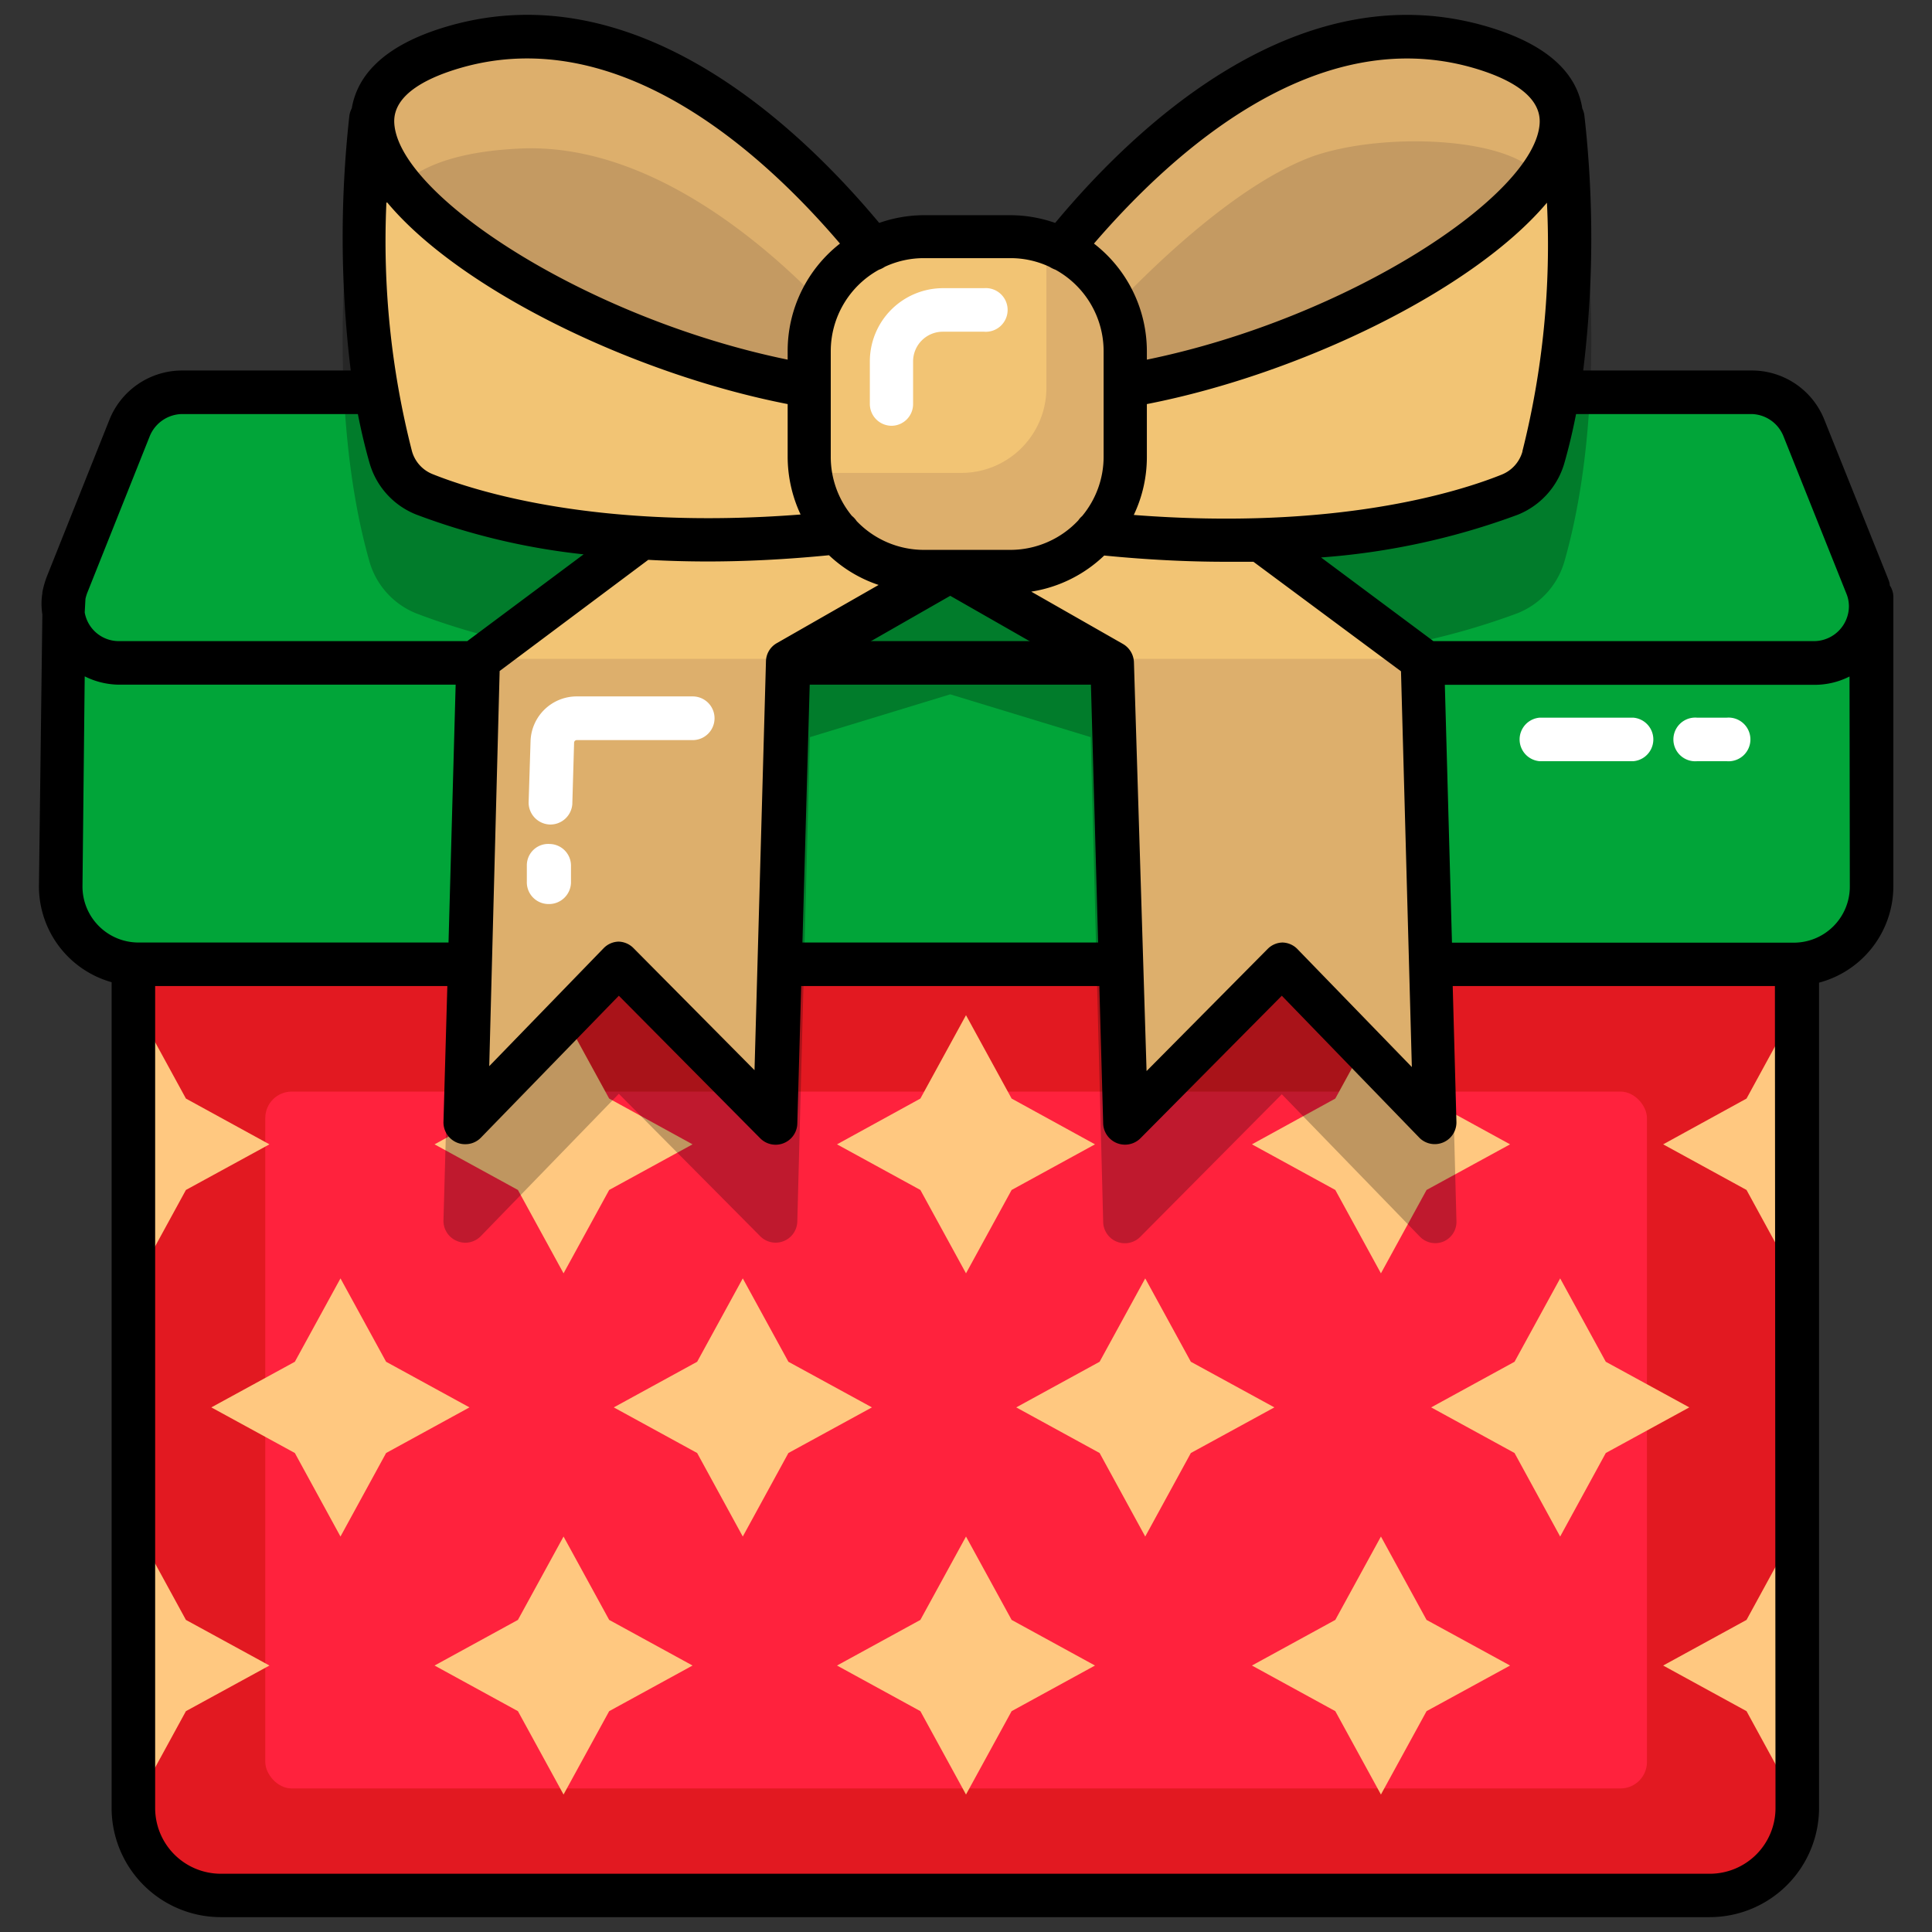 <svg xmlns="http://www.w3.org/2000/svg" data-name="Layer 1" viewBox="0 0 130 130" id="birthday"><rect x="0" y="0" width="130" height="130" fill="#333333" stroke="none"/><path fill="#e21921" d="M9.32,63.42l110.77,1.46.84,48.72s4.17,15.49-9.83,14-91.27.11-91.27.11-9,4.6-10.68-8.59S9.32,63.42,9.32,63.42Z"></path><rect width="92.97" height="46.89" x="17.85" y="73.45" fill="#ff223d" rx="1.78"></rect><polygon fill="#ffc880" points="108.05 91.63 104.98 86.02 101.91 91.63 96.3 94.7 101.91 97.77 104.98 103.39 108.05 97.77 113.67 94.7 108.05 91.63"></polygon><polygon fill="#ffc880" points="80.13 91.63 77.06 86.02 73.99 91.63 68.38 94.7 73.99 97.77 77.06 103.39 80.13 97.77 85.75 94.7 80.13 91.63"></polygon><polygon fill="#ffc880" points="53.05 91.63 49.98 86.02 46.91 91.63 41.3 94.7 46.91 97.77 49.98 103.39 53.05 97.77 58.67 94.7 53.05 91.63"></polygon><polygon fill="#ffc880" points="25.98 91.63 22.91 86.02 19.84 91.63 14.22 94.7 19.84 97.77 22.91 103.39 25.98 97.77 31.59 94.7 25.98 91.63"></polygon><polygon fill="#ffc880" points="95.99 109 92.92 103.39 89.85 109 84.24 112.07 89.85 115.14 92.92 120.75 95.99 115.14 101.61 112.07 95.99 109"></polygon><polygon fill="#ffc880" points="120.48 103.58 117.52 109 111.91 112.07 117.52 115.14 120.48 120.56 120.48 103.58"></polygon><polygon fill="#ffc880" points="9.55 103.58 12.51 109 18.13 112.07 12.51 115.14 9.55 120.56 9.55 103.58"></polygon><polygon fill="#ffc880" points="68.07 109 65 103.39 61.93 109 56.32 112.07 61.93 115.14 65 120.75 68.07 115.14 73.68 112.07 68.07 109"></polygon><polygon fill="#ffc880" points="40.99 109 37.92 103.39 34.85 109 29.24 112.07 34.85 115.14 37.92 120.75 40.99 115.14 46.6 112.07 40.99 109"></polygon><polygon fill="#ffc880" points="95.99 73.92 92.92 68.31 89.85 73.92 84.24 77 89.85 80.07 92.92 85.68 95.99 80.07 101.61 77 95.99 73.92"></polygon><polygon fill="#ffc880" points="120.48 68.5 117.52 73.92 111.91 77 117.52 80.07 120.48 85.49 120.48 68.5"></polygon><polygon fill="#ffc880" points="9.55 68.5 12.51 73.92 18.13 77 12.51 80.07 9.55 85.49 9.55 68.5"></polygon><polygon fill="#ffc880" points="68.07 73.92 65 68.31 61.93 73.92 56.32 77 61.93 80.07 65 85.68 68.07 80.07 73.68 77 68.07 73.92"></polygon><polygon fill="#ffc880" points="40.99 73.92 37.92 68.31 34.85 73.92 29.24 77 34.85 80.07 37.92 85.68 40.99 80.07 46.6 77 40.99 73.92"></polygon><path fill="#01a539" d="M4.22,46.07V43.14l5.2,1.47H122.1l3.81-1.47V56.82s3.15,6.6-5.82,8.06H7.51a8.15,8.15,0,0,1-3.29-6.44C4,53.87,4.22,46.07,4.22,46.07Z"></path><path fill="#01a539" d="M125.64,39.38,121.41,28.8a3.85,3.85,0,0,0-3.55-2.4h-13l-21.19,9L94,43.31,25.3,26.4h-13a3.85,3.85,0,0,0-3.54,2.4L4.5,39.38a3.55,3.55,0,0,0-.22.77h0a3.23,3.23,0,0,0,0,1.16v0A3.79,3.79,0,0,0,8,44.61H122.1a3.82,3.82,0,0,0,3.81-3.82A4,4,0,0,0,125.64,39.38Z"></path><path d="M53.06 46.07H74.83a1.47 1.47 0 1 0 0-2.93H53.06a1.47 1.47 0 1 0 0 2.93zM75.41 63.42H52.48a1.47 1.47 0 0 0 0 2.93H75.41a1.47 1.47 0 0 0 0-2.93z"></path><path d="M106.61,14.41a1.37,1.37,0,0,0-.14-.46c-.31-2-1.84-4.22-6.6-5.57C87.52,4.87,76.73,14.76,71,21.6a9.17,9.17,0,0,0-3-.52H62.16a9.17,9.17,0,0,0-3,.52C53.41,14.75,42.63,4.86,30.26,8.38,25.51,9.73,24,12,23.67,13.93a1.6,1.6,0,0,0-.16.48c-.06.53-1.61,13,1.36,23.41A5.35,5.35,0,0,0,28,41.27,46.06,46.06,0,0,0,39.27,44l-8,5.94A1.45,1.45,0,0,0,30.71,51l-.87,31.11a1.46,1.46,0,0,0,.9,1.39,1.42,1.42,0,0,0,.57.12,1.46,1.46,0,0,0,1.05-.45l9.28-9.57,9.51,9.58a1.46,1.46,0,0,0,2.5-1L54.5,49.6l9.44-2.88,9.45,2.88.84,32.61a1.46,1.46,0,0,0,2.51,1l9.51-9.58,9.28,9.57a1.44,1.44,0,0,0,1.62.33A1.44,1.44,0,0,0,98,82.13L97.18,51a1.45,1.45,0,0,0-.59-1.13l-7.7-5.74a47.68,47.68,0,0,0,13.25-2.88,5.34,5.34,0,0,0,3.12-3.45C108.23,27.45,106.68,14.94,106.61,14.41Z" opacity=".25"></path><polygon fill="#f2c474" points="96.57 74.4 95.72 44.61 83.64 35.42 63.08 37.19 74.83 46.07 76.3 74.4 86.31 64.88 96.57 74.4"></polygon><polygon fill="#f2c474" points="30.81 74.4 31.66 44.61 43.74 35.42 64.3 37.19 52.55 46.07 51.08 74.4 41.07 64.88 30.81 74.4"></polygon><polygon fill="#ddaf6c" points="95.36 44.33 72.53 44.33 74.83 46.07 76.3 74.4 86.31 64.88 96.57 74.4 95.72 44.61 95.36 44.33"></polygon><polygon fill="#ddaf6c" points="32.02 44.33 31.66 44.61 30.81 74.4 41.07 64.88 51.08 74.4 52.55 46.07 54.85 44.33 32.02 44.33"></polygon><rect width="21.53" height="21.51" x="53.91" y="16.29" fill="#f2c474" rx="5.72"></rect><path fill="#ddaf6c" d="M75.44,22V32.08a5.72,5.72,0,0,1-5.72,5.72H59.63a5.72,5.72,0,0,1-5.72-5.72v-.31a3.82,3.82,0,0,0,.68.05h10.1a5.72,5.72,0,0,0,5.72-5.72V16.33A5.7,5.7,0,0,1,75.44,22Z"></path><path fill="#f2c474" d="M105 10.71S91 24.31 75.14 26.4l-.91 9.78a31.88 31.88 0 0 0 11.91 0c7.08-1.21 14-2.42 14-2.42l3.76-2.1S107.09 13.88 105 10.71zM55.1 26.4S33.54 20 29.84 15.68s-3.62-5.37-3.62-5.37-3.23.9-2.62 7.06S26 32.26 27.68 33s17 5 28.22 3.7c0 0-2.4-8 0-10.5"></path><path fill="#c49a62" d="M71.22 17.37S80.52 6 88.24 3.18c5.06-1.86 14.77-1.36 15.67 2s3.63 7.43-5.87 12.23a227.93 227.93 0 0 1-21.17 9S75.14 17.37 71.22 17.37zM57.89 15.93S47.16 2 34.91 2.58s-8.69 7.73-8.69 7.73A41.84 41.84 0 0 0 53.91 26.4S54.64 18.91 57.89 15.93z"></path><path fill="#ddaf6c" d="M104 12.8c0-.09 0-.17-.07-.25-.91-3.31-10.62-3.82-15.68-2C83.59 12.3 78.36 17.11 75 20.64c-.9-1.77-2.13-3.27-3.73-3.27 0 0 9.3-11.35 17-14.19 5.06-1.86 14.77-1.36 15.68 2C104.52 7.35 105.92 9.91 104 12.8zM57.88 15.93a11.11 11.11 0 0 0-2.61 4.44C51.35 16.31 43.5 9.55 34.91 10c-3.75.18-6 1-7.36 2-.88-1-1.33-1.7-1.33-1.7s-3.56-7.1 8.69-7.73S57.88 15.93 57.88 15.93z"></path><path d="M127.16,39.39c0-.19-.09-.37-.16-.56l-4.24-10.58a5.25,5.25,0,0,0-4.9-3.32H106.53a73.4,73.4,0,0,0,.08-17.16,1.5,1.5,0,0,0-.14-.47c-.31-2-1.84-4.22-6.6-5.57C87.52-1.77,76.73,8.11,71,15a9.17,9.17,0,0,0-3-.52H62.16a9.17,9.17,0,0,0-3,.52C53.41,8.11,42.63-1.78,30.26,1.73,25.51,3.08,24,5.32,23.67,7.29a1.51,1.51,0,0,0-.16.48,74.32,74.32,0,0,0,.09,17.16H12.26a5.27,5.27,0,0,0-4.9,3.32L3.13,38.85a6.56,6.56,0,0,0-.28,1v0s0,0,0,.07h0a4.51,4.51,0,0,0,0,1.42L2.62,59.65a6.7,6.7,0,0,0,4.89,6.44v55.56A7.35,7.35,0,0,0,14.85,129h100.2a7.36,7.36,0,0,0,7.35-7.35V66.12a6.72,6.72,0,0,0,5-6.47V40.15A1.41,1.41,0,0,0,127.16,39.39Zm-24.72-9a2.36,2.36,0,0,1-1.38,1.54c-3,1.21-11.26,3.77-24.77,2.72a9.06,9.06,0,0,0,.88-3.89V27.19c10.25-2,21.94-7.64,26.92-13.55A56.91,56.91,0,0,1,102.44,30.36ZM94.27,45.17,95,71.8l-7.7-7.94a1.45,1.45,0,0,0-1-.44h0a1.44,1.44,0,0,0-1,.43l-8.15,8.22L76.3,44.56a1.48,1.48,0,0,0-.74-1.23l-6.17-3.52a9.12,9.12,0,0,0,4.91-2.43c2.94.29,5.67.42,8.17.42.64,0,1.26,0,1.87,0Zm4.8-40.62c2.13.61,4.64,1.74,4.53,3.74-.27,4.85-12.89,13.13-26.43,15.91v-.57a9.16,9.16,0,0,0-3.56-7.24C79,10.13,88.55,1.56,99.07,4.55ZM59.14,18.15a1.66,1.66,0,0,0,.4-.2,6.2,6.2,0,0,1,2.62-.58H68a6.16,6.16,0,0,1,2.61.58,2.22,2.22,0,0,0,.41.2,6.26,6.26,0,0,1,3.24,5.48v7.1a6.24,6.24,0,0,1-1.45,4,1.35,1.35,0,0,0-.25.28A6.27,6.27,0,0,1,68,37H62.16a6.26,6.26,0,0,1-4.52-1.94,1.52,1.52,0,0,0-.32-.35,6.24,6.24,0,0,1-1.42-4v-7.1A6.26,6.26,0,0,1,59.14,18.15Zm-25.52,27,10-7.48c1.27.07,2.6.11,4,.11,2.49,0,5.22-.13,8.16-.42a9,9,0,0,0,3.34,2l-6.84,3.91a1.44,1.44,0,0,0-.74,1.23l-.77,27.51-8.15-8.22a1.46,1.46,0,0,0-1-.43h0a1.45,1.45,0,0,0-1,.44l-7.7,7.94ZM31.06,4.55c10.54-3,20.12,5.58,25.46,11.84A9.16,9.16,0,0,0,53,23.63v.57C39.43,21.41,26.8,13.14,26.53,8.28,26.42,6.29,28.93,5.16,31.06,4.55Zm-5,9.08C31,19.54,42.71,25.18,53,27.19v3.54a9.2,9.2,0,0,0,.87,3.89c-13.51,1.05-21.75-1.51-24.77-2.72a2.34,2.34,0,0,1-1.38-1.54A57,57,0,0,1,26,13.63ZM5.75,40.3a2.93,2.93,0,0,1,.11-.38l4.22-10.58a2.39,2.39,0,0,1,2.18-1.48H24.08c.22,1.12.48,2.23.79,3.31A5.3,5.3,0,0,0,28,34.62,45.59,45.59,0,0,0,39.27,37.3l-7.83,5.84H8a2.33,2.33,0,0,1-2.3-1.93Zm-.2,19.36L5.7,45.51A5.27,5.27,0,0,0,8,46.07H30.66l-.48,17.35H9.32A3.77,3.77,0,0,1,5.55,59.66Zm113.92,62a4.42,4.42,0,0,1-4.42,4.42H14.85a4.42,4.42,0,0,1-4.41-4.42V66.35H30.1l-.26,9.14a1.47,1.47,0,0,0,.9,1.39,1.41,1.41,0,0,0,.57.11,1.45,1.45,0,0,0,1.05-.44L41.64,67l9.51,9.59a1.46,1.46,0,0,0,2.5-1l.85-30.1,9.44-5.4,9.45,5.4.84,30.1a1.47,1.47,0,0,0,2.51,1L86.25,67l9.28,9.58A1.46,1.46,0,0,0,98,75.49l-.25-9.14h21.68Zm5-62a3.77,3.77,0,0,1-3.77,3.77h-23l-.48-17.35H122.1a5.19,5.19,0,0,0,2.35-.56ZM122.1,43.14H96.45l-7.56-5.63a48.06,48.06,0,0,0,13.25-2.88,5.33,5.33,0,0,0,3.12-3.46c.31-1.08.57-2.19.79-3.31h11.81A2.37,2.37,0,0,1,120,29.34l4.23,10.58a2.26,2.26,0,0,1,.18.87A2.36,2.36,0,0,1,122.1,43.14Z"></path><path fill="#fff" d="M116.19 51.22h-2a1.47 1.47 0 1 1 0-2.93h2a1.47 1.47 0 1 1 0 2.93zM109.9 51.22h-6.3a1.47 1.47 0 0 1 0-2.93h6.3a1.47 1.47 0 0 1 0 2.93zM60 28.65a1.47 1.47 0 0 1-1.47-1.47V24.31a4.93 4.93 0 0 1 4.93-4.92h2.75a1.47 1.47 0 1 1 0 2.93H63.44a2 2 0 0 0-2 2v2.87A1.46 1.46 0 0 1 60 28.65zM36.87 60.83h0a1.46 1.46 0 0 1-1.42-1.51l0-1.12A1.44 1.44 0 0 1 37 56.79a1.46 1.46 0 0 1 1.42 1.51l0 1.11A1.48 1.48 0 0 1 36.87 60.83zM37 55.48h0A1.48 1.48 0 0 1 35.57 54l.13-4.14a3.11 3.11 0 0 1 3.11-3h7.8a1.47 1.47 0 0 1 0 2.94h-7.8a.18.18 0 0 0-.18.16l-.12 4.14A1.48 1.48 0 0 1 37 55.48z"></path></svg>